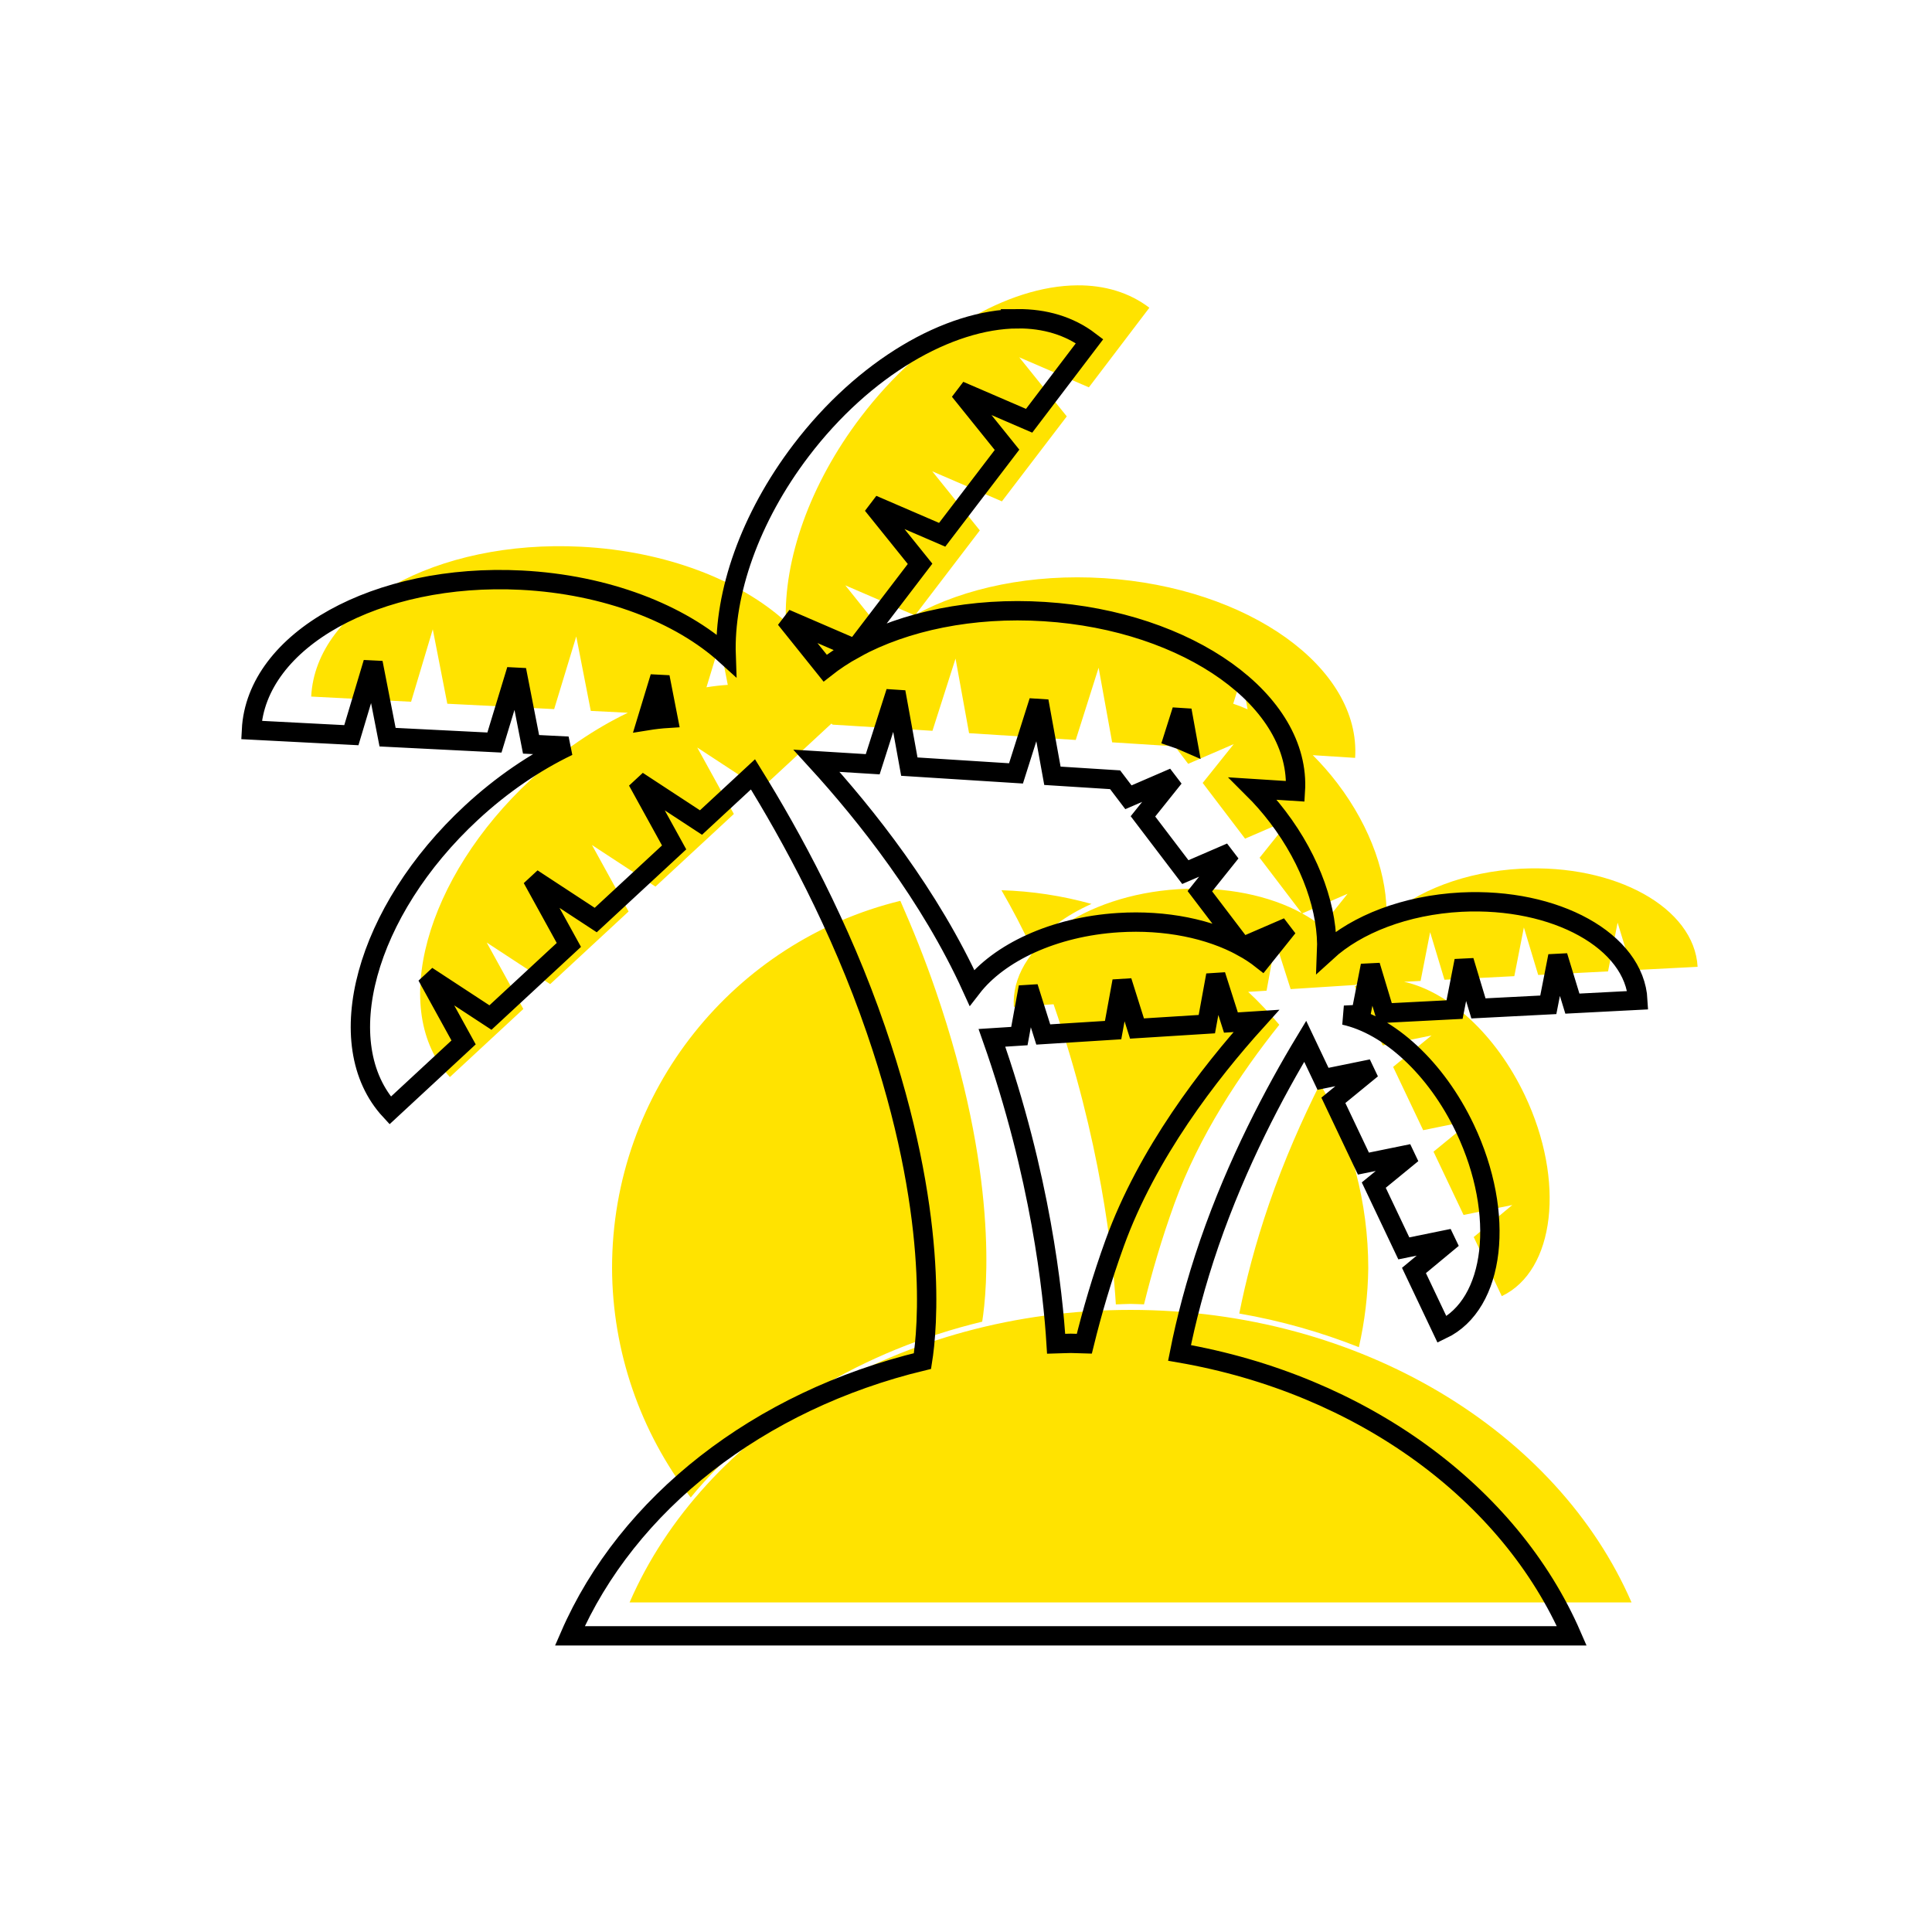 <svg width="100" height="100" version="1.1" viewBox="0 0 100 100" xml:space="preserve" xmlns="http://www.w3.org/2000/svg"><script/>
	<g transform="matrix(.103 0 0 .103 -.56 1.138)" stroke-width="9.723">
	<path d="m546.83 132.34c-34.765 0.224-77.186 24.615-108.81 66.158-25.864 33.976-38.755 71.885-37.668 102.93-23.004-20.909-60.278-35.555-102.93-37.732-72.5-3.7-133.3 29.999-135.6 75.299l50.201 2.602 10.898-36.4 7.301 37.4 53.699 2.699 11.102-36.5 7.299 37.4 18.625 0.936c-16.611 7.979-33.239 19.204-48.625 33.465-53.3 49.4-71.599 116.3-40.799 149.6l36.898-34.201-18.398-33.398 31.898 20.898 39.4-36.5-18.4-33.398 31.9 20.898 39.4-36.5-18.4-33.398 31.9 20.898 35.516-32.916c0.132 0.102 0.252 0.215 0.385 0.316l0.141-0.184c-9e-3 0.129-0.033 0.255-0.041 0.385l50.301 3.1 11.6-36.301 6.799 37.5 53.602 3.4 11.5-36.301 6.799 37.5 31.516 2 6.686 8.801 22.898-9.9-15.6 19.5 21.301 28 22.9-9.9-15.602 19.5 21.178 27.838c-16.212-8.834-38.239-13.549-62.178-12.037-47.4 3-84.4 29.5-82.5 59.1l19.961-1.277c23.593 67.987 29.767 125.78 31.305 150.82 2.451-0.055 4.862-0.242 7.33-0.242 2.296 0 4.538 0.177 6.82 0.225 3.879-15.765 8.82-32.779 15.279-50.625 12.321-34.044 33.046-65.275 52.703-89.877-4.868-5.781-10.058-11.33-15.643-16.543l9.244-0.58 4.5-24.6 7.602 23.799 32.799-2.1c-0.01-0.107-0.025-0.211-0.033-0.318l0.041-2e-3 0.092 0.121c0.056-0.043 0.106-0.092 0.162-0.135l1.826-0.094c-0.907 0.338-1.804 0.71-2.688 1.129l14.1 29.699 24.5-5-19.299 15.801 15.1 31.799 24.5-5-19.301 15.801 15.1 31.799 24.5-5-19.398 16.102 14.1 29.699c26.8-12.8 32-57.9 11.6-100.9-14.635-30.848-38.481-52.171-60.686-57.072l8.285-0.428 4.801-24.5 7.199 23.9 35.1-1.801 4.801-24.5 7.199 23.9 35.102-1.799 4.799-24.5 7.301 23.898 32.9-1.699c-1.6-29.7-41.301-51.701-88.801-49.301-28.051 1.476-52.538 11.153-67.584 24.922 0.865-20.419-7.559-45.434-24.615-67.82-3.901-5.134-8.06-9.853-12.383-14.156l21.281 1.355c2.9-45.3-53.6-85.701-126.1-90.301-36.454-2.313-70.043 4.861-94.809 18.318l32.309-42.318-23.9-29.699 35 15.1 32.601-42.699-23.9-29.701 35 15.102 30.4-40c-10.153-7.734-22.586-11.347-36.189-11.26zm-116.61 150.76 34.783 15.006c-5.414 2.976-10.393 6.256-14.887 9.803zm-63.1 29.299 4.043 20.719c-3.506 0.217-7.083 0.627-10.713 1.215zm262.3 16.701 2.957 16.305c-2.419-1.073-4.833-2.021-7.229-2.82zm-120.72 107.21c5.422 9.418 10.579 19.118 15.146 29.162 6.842-8.853 17.269-16.554 30.076-22.289-14.746-4.101-29.927-6.415-45.223-6.873zm173.92 1.795-13.033 16.293c-2.949-2.329-6.219-4.481-9.775-6.434zm-224.73 3.537c-83.143 20.26-144.88 95.183-144.88 184.56 0.157 41.738 14.079 82.227 39.535 115.26 34.618-42.092 86.126-73.8 146.47-88.342 2.498-15.728 8.347-74.312-23.406-166.51-5.393-15.729-11.435-30.712-17.721-44.963zm210.94 91.873c-9.088 18.192-18.055 38.41-25.615 60.289-7.024 20.443-11.757 38.824-15.014 55.223 21.066 3.644 41.169 9.425 60.107 16.91 2.946-13.044 4.563-26.355 4.711-39.732-0.011-32.781-8.499-64.639-24.189-92.689zm-95.309 113.69c-115.9 0-214.5 61.3-251.7 147h503.5c-37.2-85.7-135.9-147-251.8-147z" fill="#ffe300" stop-color="#000000"/>
	<g fill="none" stroke="#000">
	<path class="st1" d="m516.81 149.14c-34.765 0.224-77.188 24.617-108.81 66.16-25.865 33.977-38.754 71.884-37.666 102.93-23.004-20.91-60.277-35.557-102.93-37.734-72.5-3.7-133.3 30.001-135.6 75.301l50.199 2.6 10.9-36.4 7.299 37.4 53.701 2.699 11.1-36.5 7.301 37.4 18.627 0.936c-16.612 7.979-33.24 19.204-48.627 33.465-53.3 49.4-71.601 116.3-40.801 149.6l36.9-34.199-18.4-33.4 31.9 20.9 39.4-36.5-18.4-33.4 31.9 20.9 39.398-36.5-18.398-33.4 31.898 20.9 26.127-24.217c19.153 30.866 43.854 76.057 61.773 128.32 31.753 92.202 25.904 150.79 23.406 166.51-82.306 19.836-148.31 71.525-177.21 138.09h503.5c-31.177-71.824-105.62-126.35-197.12-142.18 3.257-16.398 7.99-34.78 15.014-55.223 13.951-40.373 32.699-75.791 48.139-101.38l8.963 18.875 24.5-5-19.301 15.801 15.1 31.799 24.5-5-19.299 15.801 15.1 31.801 24.5-5-19.4 16.1 14.1 29.699c26.8-12.8 32-57.901 11.6-100.9-14.635-30.848-38.481-52.171-60.686-57.072l8.287-0.428 4.799-24.5 7.201 23.9 35.1-1.799 4.799-24.5 7.201 23.898 35.1-1.799 4.801-24.5 7.299 23.9 32.9-1.701c-1.6-29.7-41.301-51.699-88.801-49.299-28.051 1.476-52.536 11.151-67.582 24.92 0.865-20.419-7.561-45.434-24.617-67.82-3.901-5.134-8.06-9.853-12.383-14.156l21.283 1.355c2.9-45.3-53.6-85.699-126.1-90.299-36.455-2.313-70.045 4.86-94.811 18.318l32.311-42.318-23.9-29.701 35 15.1 32.6-42.699-23.9-29.699 35 15.1 30.4-40c-10.153-7.734-22.584-11.347-36.188-11.26zm-116.61 150.76 34.783 15.006c-5.413 2.976-10.391 6.256-14.885 9.803zm-63.1 29.299 4.045 20.719c-3.507 0.217-7.083 0.629-10.715 1.217zm118.5 7.5 6.801 37.5 53.6 3.4 11.5-36.299 6.801 37.5 31.514 1.998 6.686 8.801 22.9-9.9-15.6 19.5 21.299 28 22.9-9.898-15.6 19.5 21.176 27.838c-16.212-8.834-38.237-13.551-62.176-12.039-32.453 2.054-60.017 15.129-73.572 32.668-21.063-46.314-53.198-86.77-78.066-114.01l28.238 1.74zm143.8 9.201 2.957 16.307c-2.42-1.073-4.832-2.023-7.229-2.822zm53.199 109-13.033 16.291c-2.949-2.328-6.22-4.478-9.775-6.43zm-36.199 24.1 7.6 23.801 12.781-0.818c-23.791 26.328-54.862 66.525-71.182 111.62-6.459 17.846-11.4 34.86-15.279 50.625-2.282-0.048-4.524-0.225-6.82-0.225-2.468 0-4.879 0.187-7.33 0.242-1.56-25.41-7.806-84.477-32.268-153.76l13.797-0.883 4.5-24.6 7.5 23.801 35.102-2.201 4.5-24.6 7.5 23.801 35.1-2.201z" stroke-width="9.723"/>
	</g></g>
</svg>

